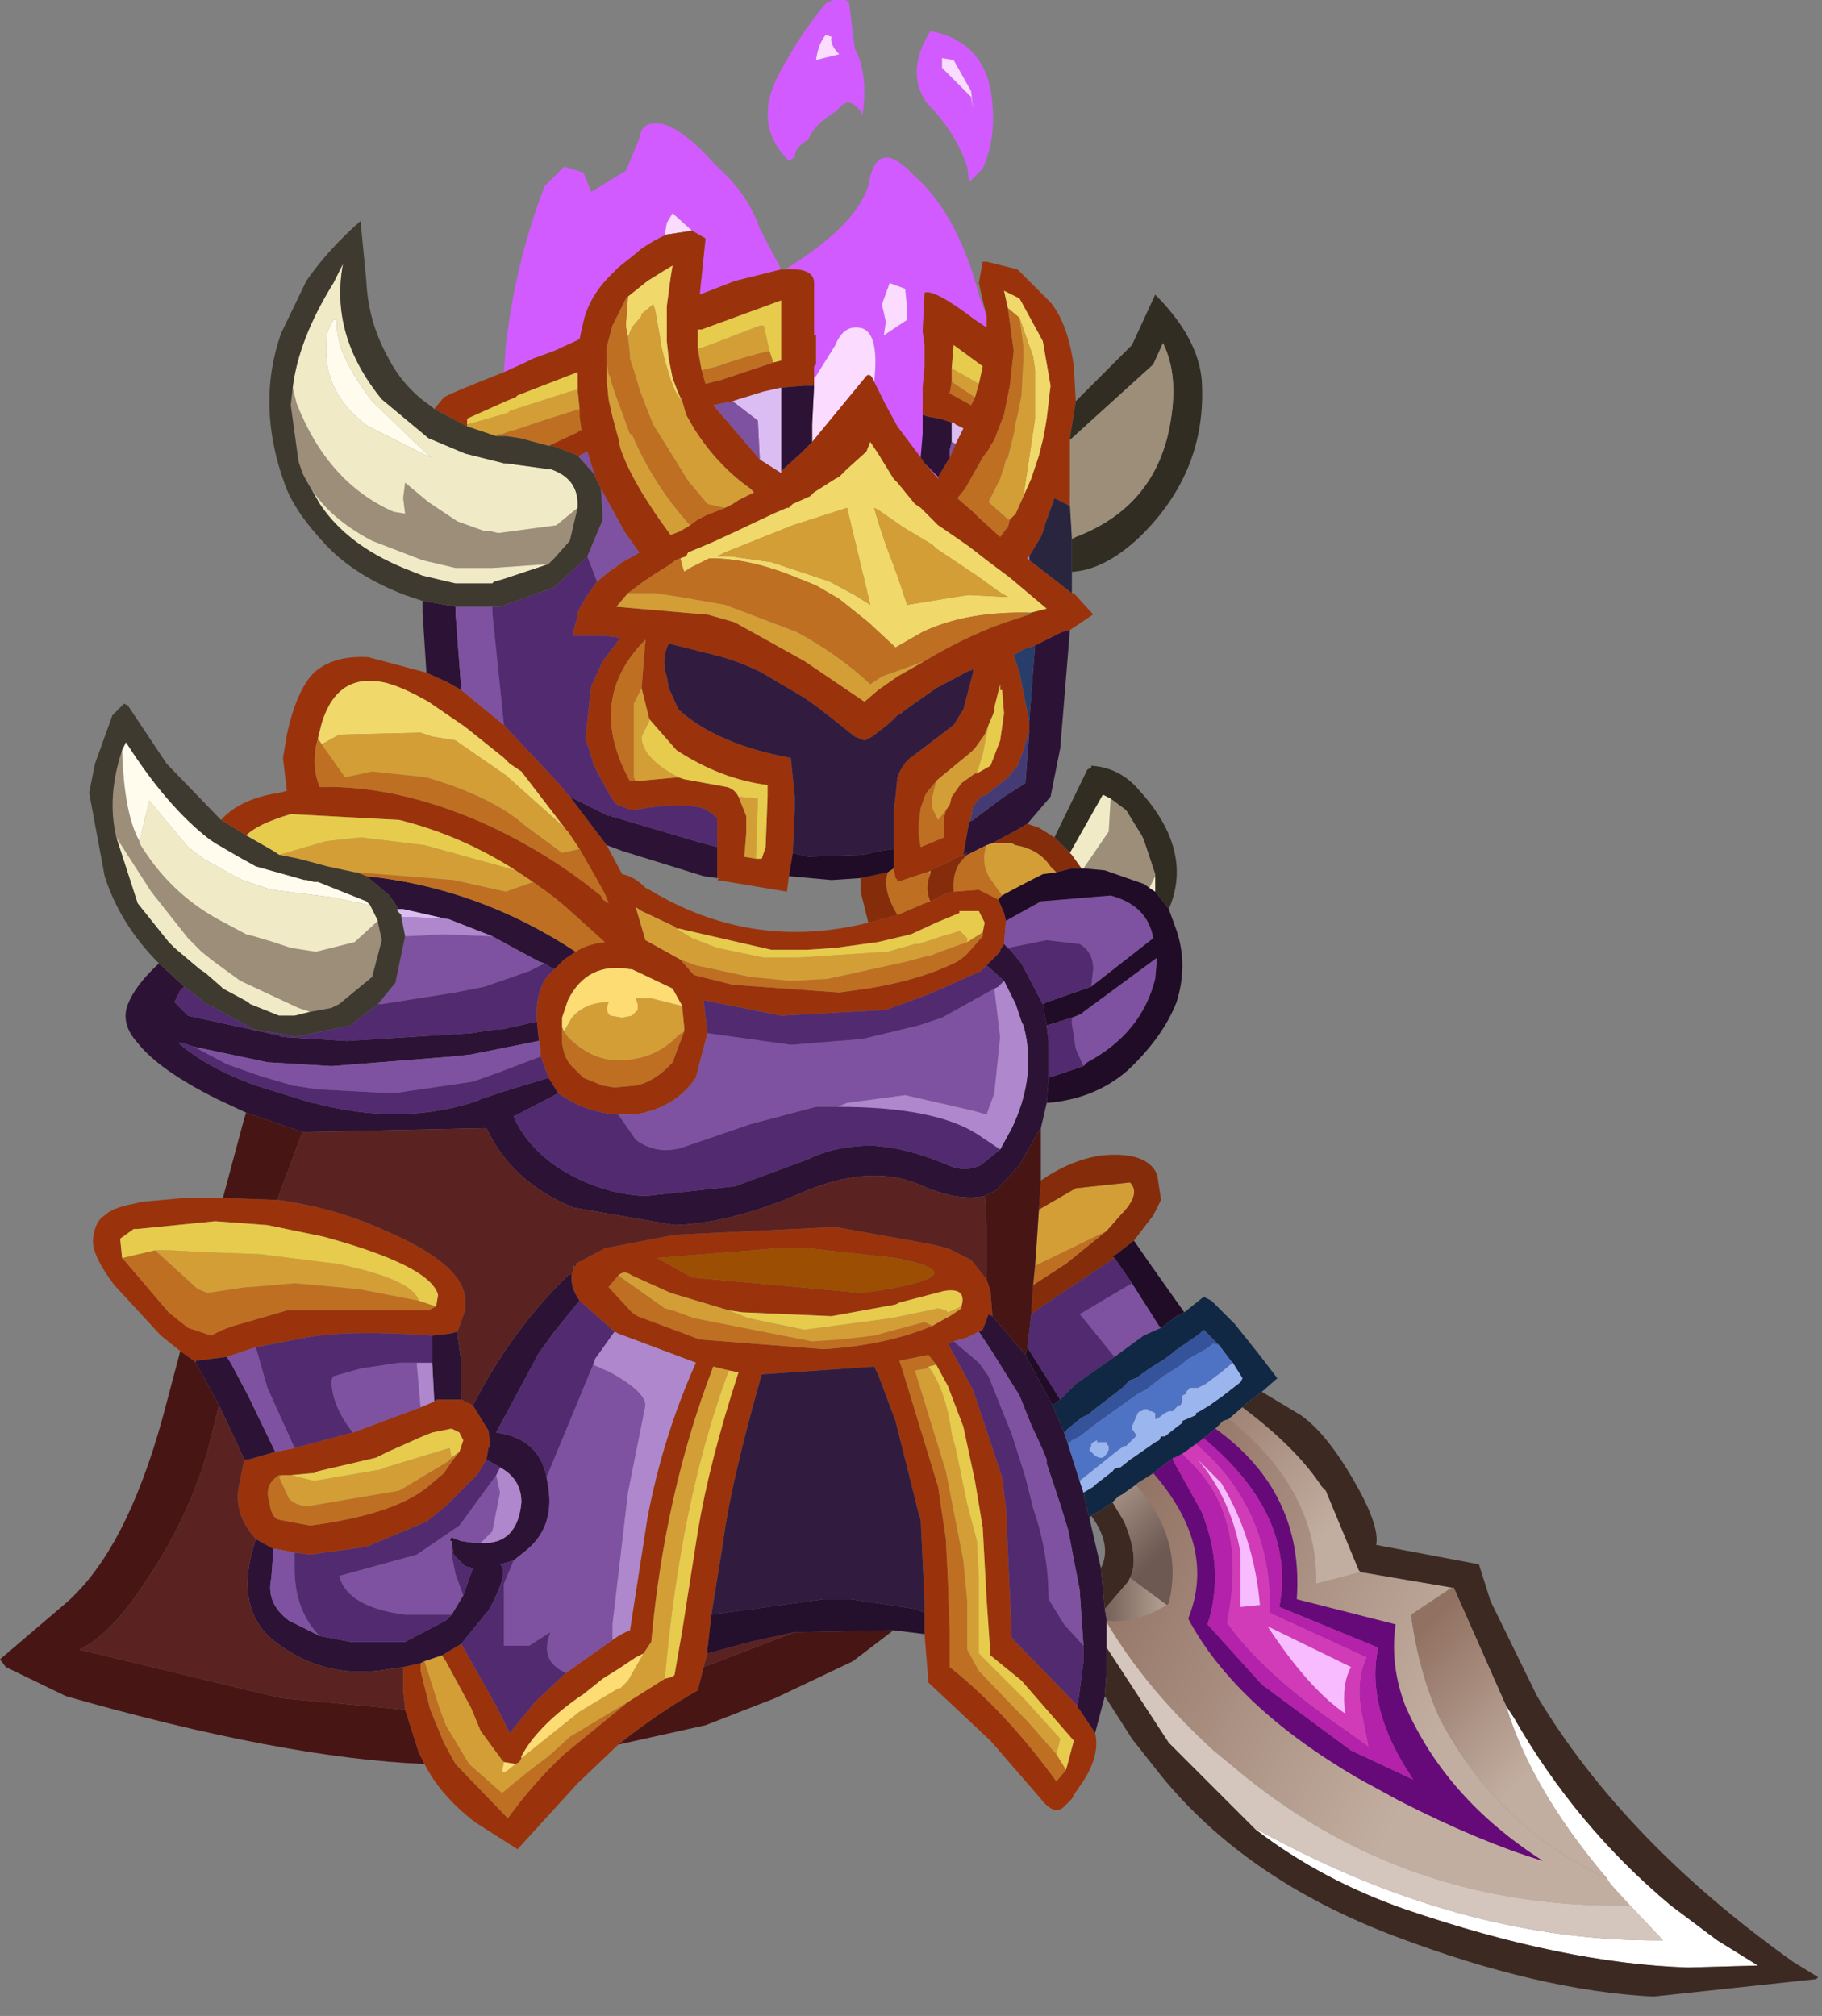 <?xml version="1.0" encoding="utf-8"?>
<svg version="1.1" id="Layer_1"
xmlns="http://www.w3.org/2000/svg"
xmlns:xlink="http://www.w3.org/1999/xlink"
xmlns:author="http://www.sothink.com"
width="47px" height="52px"
xml:space="preserve">
<rect width="100%" height="100%" fill="#808080" stroke="none"/>
<g id="561" transform="matrix(1, 0, 0, 1, 0, 0)">
<linearGradient
id="LinearGradID_728" gradientUnits="userSpaceOnUse" gradientTransform="matrix(0.005, 0.004, -0.001, 0.002, 27.2, 53.1)" spreadMethod ="pad" x1="-819.2" y1="0" x2="819.2" y2="0" >
<stop  offset="0.004" style="stop-color:#917162;stop-opacity:1" />
<stop  offset="1" style="stop-color:#C2AEA0;stop-opacity:1" />
</linearGradient>
<path style="fill:url(#LinearGradID_728) " d="M32.15,45.85L31.3 45.15Q29.55 43.55 28.55 41.85L28.55 41.8Q29.25 41.9 30.1 41.4L30.15 41.35Q30.55 39.7 29.3 38.3L29.35 38.25L29.75 38Q31.4 39.9 30.65 41.75Q31.85 44 35 45.85L36.1 46.45Q38.15 47.5 39.8 48Q37.3 46.4 36.25 44Q35.85 42.95 36 41.9L33.45 41.25Q33.65 38.5 31.35 36.85L31.55 36.65L31.7 36.6Q34 38.45 33.95 40.85L35.1 40.55L37.45 40.95L36.4 41.65Q36.6 43.15 37.15 44.35Q38.65 47.15 41.45 48.45L41.55 48.6L42.05 49.15Q36.4 49.25 32.15 45.85" />
<path style="fill:#FFFFFF;fill-opacity:1" d="M38.85,44L39.05 44.3Q40.65 47.1 43.1 49.15L44.3 50.05L45.35 50.7L43.55 50.75Q40.35 50.65 36.25 49.25Q34.1 48.5 32.4 47.2L32.45 47.2Q37.7 50.1 42.9 50.05L42.05 49.15L41.55 48.6L41.45 48.45Q39.5 46.15 38.85 44" />
<path style="fill:#D25BFF;fill-opacity:1" d="M25.35,4.35L25 4.7L24.95 4.3Q24.65 3.4 23.9 2.65Q23.35 1.85 24 0.8Q25.3 1.05 25.55 2.3Q25.75 3.45 25.35 4.35M24.3,1.75L25.05 2.5L25.1 2.8L25.05 2.35L24.6 1.55L24.3 1.5L24.3 1.75M22.05,1.25Q22.4 1.9 22.25 2.95Q21.9 2.4 21.6 2.85Q21 3.2 20.85 3.6Q20.5 3.8 20.5 4.05L20.35 4.15Q19.4 3.2 20.1 1.9Q20.6 0.95 21.25 0.15Q21.4 -0.05 21.8 0L21.9 0.05L22.05 1.25M21.05,1.55L21.65 1.4Q21.4 1.15 21.45 0.95L21.3 0.9Q21.1 1.15 21.05 1.55M25.45,8.45L25.15 8.25Q24.1 7.45 23.85 7.55L23.8 8.55L23.85 8.9L23.85 9.05L23.85 9.45L23.8 10L23.8 10.7L23.8 10.8L23.8 11.1L23.8 11.2L23.75 11.8L23.15 11L22.85 10.45L22.55 9.85Q22.7 8.5 22.15 8.45Q21.75 8.4 21.55 8.9L21.05 9.7L21 9.75L21 9.45L21.05 9.4L21.05 8.65L21 8.65L21 8.35L21 7.3Q21 6.9 20.25 6.95Q22.05 5.85 22.4 4.8Q22.6 3.5 23.55 4.5Q24.7 5.5 25.25 7.6L25.45 8.15L25.45 8.45M13,9.6L13.05 8.9Q13.3 6.75 14.05 4.8L14.55 4.3L15.05 4.45L15.25 4.95L16.15 4.4L16.5 3.55Q16.55 3.1 17.1 3.2Q17.65 3.35 18.45 4.25Q19.3 5 19.6 5.9L20.15 6.95L18.95 7.25L18.05 7.6L18.2 6.15L17.85 5.95L17.35 5.5L17.2 5.75L17.15 6.05L17.2 6.05Q16.85 6.2 16.5 6.45L16.45 6.5L15.95 6.9L15.75 7.1Q15.2 7.65 15.05 8.3L14.95 8.75L14.3 9.05L13.75 9.25L13.55 9.35L13 9.6M22.95,7.3L22.75 7.85L22.85 8.3L22.8 8.65L23.4 8.25L23.4 7.95L23.35 7.45L22.95 7.3M24.2,12.3L24.2 12.35L23.85 11.95L24.2 12.3" />
<path style="fill:#FBDBFF;fill-opacity:1" d="M24.3,1.5L24.6 1.55L25.05 2.35L25.1 2.8L25.05 2.5L24.3 1.75L24.3 1.5M21.3,0.9L21.45 0.95Q21.4 1.15 21.65 1.4L21.05 1.55Q21.1 1.15 21.3 0.9M21,9.95L21 9.75L21.05 9.7L21.55 8.9Q21.75 8.4 22.15 8.45Q22.7 8.5 22.55 9.85Q22.45 9.6 22.35 9.7L20.95 11.4L20.95 10.95L21 9.95M23.35,7.45L23.4 7.95L23.4 8.25L22.8 8.65L22.85 8.3L22.75 7.85L22.95 7.3L23.35 7.45M17.2,6.05L17.15 6.05L17.2 5.75L17.35 5.5L17.85 5.95L17.2 6.05" />
<path style="fill:#9A330C;fill-opacity:1" d="M18.5,21.85L18.5 21.1L18.25 20.9Q17.75 20.65 16.3 20.9L15.9 20.75L15.75 20.55L15.4 19.9L15.3 19.7L15.25 19.5L15.1 19.05L15.25 17.7L15.55 17.05L16 16.45L15.6 16.4L14.8 16.4L14.8 16.25L14.9 15.9L14.9 15.8L15 15.6L15.15 15.35L15.4 15L15.7 14.75L15.85 14.65L16.05 14.5L16.5 14.25L16.45 14.2L16.1 13.7L15.5 12.6L15.35 12.3L15.15 11.65L14.95 11.75L14.9 11.75L14.25 11.5L14.15 11.5L14.9 11.15L14.95 11.1L15 11.1L14.95 10.75L14.95 10.6L14.95 10.55L14.9 10.05L14.9 9.6L13.35 10.2L13.3 10.25L13.05 10.35L12.05 10.8L12.05 10.95L12.05 11L11.2 10.55L11.45 10.25Q11.6 10.15 13 9.6L13.55 9.35L13.75 9.25L14.3 9.05L14.95 8.75L15.05 8.3Q15.2 7.65 15.75 7.1L15.95 6.9L16.45 6.5L16.5 6.45Q16.85 6.2 17.2 6.05L17.85 5.95L18.2 6.15L18.05 7.6L18.95 7.25L20.15 6.95L20.25 6.95Q21 6.9 21 7.3L21 8.35L21 8.65L21.05 8.65L21.05 9.4L21 9.45L21 9.75L21 9.95L20.75 9.95L20.15 10L19.7 10.1L19.05 10.3L18.9 10.35L18.4 10.45L19.6 11.85L20.15 12.2L20.15 12.15L20.65 11.7L20.95 11.4L22.35 9.7Q22.45 9.6 22.55 9.85L22.85 10.45L23.15 11L23.75 11.8L23.85 11.95L24.2 12.35L24.2 12.3L24.5 11.8L24.65 11.45L24.85 11.05L24.65 10.95L24.6 10.9L24.55 10.9L24.25 10.8L23.95 10.75L23.8 10.7L23.8 10L23.85 9.45L23.85 9.05L23.85 8.9L23.8 8.55L23.85 7.55Q24.1 7.45 25.15 8.25L25.45 8.45L25.45 8.15L25.35 7.75L25.25 7.3L25.35 6.75L25.45 6.75L26.25 6.95L27.1 7.8Q27.55 8.35 27.7 9.45L27.75 10.35L27.6 11.3L27.6 11.35L27.6 11.4L27.6 12.3L27.6 12.35L27.6 12.75L27.6 13.05L27.2 12.85L26.95 13.55L26.95 13.6L26.85 13.85L26.55 14.35L26.5 14.4L26.55 14.45L26.75 14.6L27.65 15.3L27.7 15.3L28.2 15.85L27.6 16.25L27.4 16.3L26.7 16.65L26.4 16.75L26.15 16.9L26.3 17.35L26.55 18.6L26.55 18.9L26.5 18.95L26.5 19L26.4 19.35L26.25 19.75L26 20.05L25.45 20.5L25.3 20.55L25.1 20.8L25.05 21.1L25 21.2L24.85 22.05L24.6 22.15L24.55 22.2L24 22.45L23.95 22.5L23.9 22.5L23.15 22.75L23.15 22.7L23.1 22.65L23.05 22.4L23.05 21.95L23.05 21.9L23.05 21.15L23.05 20.95L23.1 20.55L23.15 20.05Q23.3 19.65 23.55 19.5L24.6 18.7L24.85 18.3L25.1 17.35L25.1 17.25L25.05 17.3L25 17.3L24.15 17.75L23.3 18.35L23.25 18.4L23.15 18.45L22.95 18.65L22.5 19L22.3 19.1L22.05 19L21.55 18.6L21.1 18.25L20.75 18L19.65 17.35Q19.05 17.05 18.45 16.9L17.25 16.6Q17.05 17 17.2 17.45L17.25 17.75L17.3 17.85L17.5 18.3Q18.5 19.2 20.4 19.55L20.5 20.55L20.5 20.9L20.45 22L20.35 22.6L20.3 23L18.5 22.7L18.55 22.65L18.5 22.65L18.5 21.85M28.25,44.7Q28.4 45.35 27.8 46.15L27.7 46.3L27.65 46.4L27.45 46.6Q27.2 46.85 26.85 46.4L25.55 44.9L23.95 43.4L23.85 42.15L23.85 41.6L23.85 41.3L23.75 39.2L23.7 39.05L23.1 36.65L22.65 35.45L22.55 35.25L19.65 35.45Q18.85 38.25 18.65 39.8L18.35 41.65L18.3 42.1L18.25 42.55L18.25 42.65L18.15 43L18 43.6Q16.95 44.2 15.95 45L14.9 46L13.35 47.7L12.25 47Q11.35 46.3 10.95 45.5L10.8 45.2L10.45 44.1L10.4 43.6L10.4 43.1L10.4 43L10.85 42.9L10.85 43.1L11.1 44.1L11.45 44.95L11.75 45.5L13.1 46.9Q13.75 46 14.55 45.25L16.2 43.9L17.15 43.3L17.35 43.25L17.4 43.2L17.6 42.05L18 39.5Q18.3 37.7 19.05 35.4L18.8 35.35L18.4 35.25Q17.15 38.5 16.8 42.35L16.6 42.65L16.4 42.75L15.95 43.05L15.55 43.3L15.05 43.7L14.9 43.8Q13.85 44.55 13.45 45.3L13.45 45.35L13.4 45.45L13.3 45.5L13 45.45L12.95 45.4L12.4 44.65L12.15 44.05L11.5 42.85L11.4 42.7L11.9 42.4L12.8 44L13.15 44.7L13.8 43.9L14.6 43.15L15.8 42.3Q16 42.15 16.25 42.05L16.7 39.15Q17.1 37.05 17.95 35.15L15.95 34.4L15.85 34.35L14.95 33.55Q14.7 33.2 14.75 32.85L14.8 32.75L14.8 32.65L14.85 32.65L14.85 32.6L15.6 32.2L17.4 31.85L21.55 31.65L24.05 32.1L24.45 32.2L25.05 32.5L25.45 33L25.55 33.3L25.6 33.95L25.5 33.9L25.35 34.3L25.25 34.35L24.95 34.5L24.6 34.6L24.45 34.65L25.1 35.85L25.85 38.1L25.95 38.9L26.1 42.25L27.8 44L27.8 44.05L27.85 44.1L28.25 44.7M7.9,34.5L6.6 34.75L6 34.95L5.85 35L5.05 35.1L5.05 35.15L5 35.1L4.65 34.85L4.15 34.45L2.95 33.15Q2.35 32.35 2.4 31.95Q2.45 31.5 2.7 31.35Q2.9 31.15 3.45 31.05L3.65 31L4.75 30.9L5.75 30.9L7.15 30.95Q8.65 31.15 9.95 31.75Q12.05 32.65 12 33.6L12 33.8L11.8 34.35L11.6 34.4L11.15 34.45Q9 34.3 7.9 34.5M13.9,26.85L13.85 26.35Q13.8 25.65 14.1 25.2L14.3 25L14.55 24.75L14.85 24.55Q15.15 24.35 15.6 24.3L14.6 23.4L14.3 23.15L14.1 23L13.75 22.75L13.3 22.45Q11.9 21.55 10.3 21.15L7.5 21Q6.65 21.25 6.35 21.55L5.7 21.15Q6.2 20.6 7.2 20.45L7.4 20.4L7.3 19.55L7.4 18.95Q7.65 17.8 8.1 17.35Q8.6 16.9 9.5 16.95L11 17.35L11.55 17.6L11.9 17.8L13 18.7L14.45 20.25L14.7 20.55L15.65 21.8L16.05 22.55Q16.35 22.6 16.65 22.9L16.75 22.95Q19.4 24.55 22.4 23.8L23.15 23.6L23.85 23.3L24 23.25L24.4 23.05L24.6 23L25.25 22.95L25.75 23.2L25.9 23.55L25.95 23.75L25.9 24.35L25.8 24.5L25.8 24.55L25.45 24.9L25.3 25.05L23.95 25.65L22.85 26.05L20.15 26.2L18.15 25.8L18.25 26.65L17.95 27.8Q17.4 28.6 16.35 28.75L15.95 28.75Q15.1 28.7 14.4 28.2L14.15 27.8L13.95 27.25L13.95 27.15L13.9 26.85M17.3,14.55L16.9 14.8L16.6 15L16.2 15.3L15.9 15.65L18.2 15.85L18.25 15.85L18.95 16.05L20.75 17.05L22.3 18.1L22.65 17.8L23.15 17.45L23.5 17.25L23.85 17.05Q25.1 16.3 26.25 15.95L26.55 15.85L26.6 15.8L27 15.7L26.05 14.9L25.45 14.45L25 14.1L24.35 13.65L24.2 13.55L24.1 13.45L23.75 13.1L23.6 13L23.15 12.45L23.05 12.35L22.65 11.7L22.45 11.4L22.35 11.65L21.85 12.1L21.65 12.3L21.55 12.35L21 12.7L20.9 12.8L20.45 13L20.35 13.1L20.3 13.1L19.95 13.25L19 13.7L18.35 14L17.75 14.25L17.7 14.35L17.55 14.4Q17.4 14.45 17.3 14.55M25.35,9.45L24.6 8.9L24.55 9.5L24.55 9.85L24.5 10.15L25.05 10.45L25.15 10.25L25.25 9.9L25.35 9.45M26.15,9.05L26.05 9.95L25.95 10.45L25.9 10.7L25.8 10.95L25.65 11.35L25.55 11.5L25.5 11.6L25.35 11.8L24.9 12.6L24.7 12.85L24.75 12.9L25.1 13.2L25.25 13.35L25.8 13.85L25.95 13.65L26 13.6L26.05 13.4L26.2 13.25L26.4 12.8L26.6 12.35L26.8 11.75L26.9 11.35L26.95 11.1L27 10.8L27.1 9.95L26.9 8.8L26.3 7.7L26 7.55L25.9 7.5L26 7.95L26.15 9.05M25.4,18.95L25.15 19.3L25.05 19.4L24.2 20.1L24.15 20.15L23.9 20.45L23.85 20.55L23.75 20.85L23.7 21.25L23.7 21.55L23.75 21.85L24.35 21.6L24.35 21.4L24.35 21.25L24.35 21.1L24.4 20.9L24.5 20.75L24.55 20.55L24.8 20.2L25.15 19.95L25.2 19.95L25.55 19.75L25.8 19.1L25.9 18.4L25.85 17.8L25.8 17.8L25.8 17.65L25.65 18.25L25.65 18.35L25.5 18.7L25.4 18.95M17.4,23.9L16.55 23.5L16.4 23.4L16.65 24.25L17.55 24.75L17.9 25.15L18.9 25.4L21.65 25.6L22 25.55Q23.6 25.35 24.7 24.8L24.9 24.65L24.95 24.6L25.35 24.15L25.35 24.05L25.4 23.8L25.25 23.5L24.75 23.5L24.75 23.55L24.15 23.8L23.5 24.1L22.65 24.3L21.55 24.45L20.8 24.5L20.7 24.5L19.9 24.5L17.5 23.95L17.45 23.95L17.4 23.9M18.1,9.55L18.2 9.9L18.6 9.8L19.95 9.35L20.15 9.3L20.15 7.75L18.1 8.5L18 8.5L18 8.6L18 9L18.1 9.55M16.15,7.7L15.8 8.4L15.65 8.95L15.65 9.35L15.65 9.75L15.65 9.8L15.7 10.3L15.8 10.75L15.95 11.3L16 11.55Q16.3 12.45 17.3 13.8L17.55 13.7L17.8 13.55L18 13.4L18.2 13.3L18.7 13.1L18.8 13.05L18.9 13L19.05 12.9L19.45 12.7L19.35 12.6Q18.5 12 17.9 11.05L17.7 10.7L17.6 10.35L17.5 10.15L17.35 9.75L17.25 9.25L17.2 8.8L17.2 7.9L17.3 7.15L17.35 6.85L17.1 7L16.7 7.25L16.2 7.65L16.15 7.7M14.65,21.45L14.6 21.4L13.45 19.9L13.15 19.7L13 19.55L12 18.75L11.05 18.1Q10.35 17.7 9.9 17.6Q8.7 17.35 8.3 18.65L8.2 19.05L8.15 19.25Q8.05 19.85 8.25 20.3Q10.2 20.25 12.4 21.2Q13.85 21.85 15.05 22.75L15.5 23.1L15.55 23.2L15.7 23.3L15.6 23.05L15.35 22.6L14.95 21.9L14.65 21.45M16.4,20.15L17.5 20.05L17.65 20.1L18.75 20.3Q18.95 20.35 19.05 20.55L19.25 21.05L19.25 21.5L19.2 22.1L19.5 22.15L19.65 22.15L19.75 21.85L19.8 20.55L19.8 20.25Q18.6 20.1 17.45 19.35L16.75 18.55L16.55 17.75L16.65 16.5Q15.1 18.05 16.25 20.15L16.4 20.15M17.35,25.5L16.3 25L16.25 25Q15.15 24.8 14.65 25.8L14.5 26.25L14.5 26.5L14.5 26.75L14.5 26.9Q14.55 27.3 14.75 27.5L15.05 27.8L15.55 28L15.85 28.05L16.4 28Q16.9 27.9 17.35 27.4L17.65 26.6L17.65 26.5L17.6 26L17.6 25.95L17.35 25.5M7.05,39.95L6.6 39.7Q6.05 39.1 6.15 38.4L6.3 37.65L6.4 37.65L7.1 37.45L7.6 37.35L9.1 36.95L10.85 36.3L11.2 36.15L11.25 36.1L11.45 36.1L11.65 36.1L11.9 36.1L12.2 36.25L12.6 36.9L12.65 37.3L12.6 37.35L12.55 37.65L12.3 38.05L11.5 38.85L11 39.25L9.45 39.9L8 40.1L7.6 40.05L7.1 39.95L7.05 39.95M11.3,33.4Q11.1 32.65 8.35 31.9L6.9 31.6L5.55 31.5L3.55 31.7L3.45 31.7L3.1 31.95L3.15 32.45L3.2 32.5L4.35 33.85L4.85 34.25L5.45 34.45Q5.8 34.25 6.2 34.15L7.4 33.8L9.65 33.8L10.8 33.8L11.05 33.8L11.25 33.7L11.3 33.4M7.25,38.05L7.2 38.05Q6.8 38.3 6.95 38.75Q7 39.15 7.2 39.2L8 39.35Q10.3 39.05 11.15 38.25L11.45 38L11.65 37.7L11.85 37.45L11.95 37.15L11.85 36.95L11.65 36.85L11.15 36.95L10.9 37.05L10 37.45L9.7 37.6L8.2 37.95L8.1 38L8.05 38L7.5 38.05L7.25 38.05M24.05,34.2L24.4 34L24.5 33.95L24.8 33.75L24.8 33.7Q24.95 33.2 24.35 33.3L23.2 33.6L23.1 33.65L21.45 33.95L19.15 33.85L18.8 33.8L17.3 33.35L16.3 32.9Q16.1 32.75 15.95 32.9L15.7 33.2L16.3 33.85L16.45 33.95L18.05 34.55L21.25 34.8Q22.85 34.7 24.05 34.2M16.95,32.45L17.85 32.95L22.25 33.35Q25.45 32.9 23.1 32.45L20.85 32.2L20.05 32.2L16.95 32.45M27.7,44.9L26.35 43.35L25.55 42.7L25.45 41.25L25.35 39.4L25.15 38.2L24.85 36.8L24.45 35.75L24.15 35.2L23.95 34.95L23.45 35.05L23.2 35.1L23.3 35.4L24.2 38.35L24.4 39.7L24.45 40.7L24.5 42.1L24.5 43Q25.95 44.15 27.25 45.95L27.5 45.65L27.7 44.9" />
<path style="fill:#2C1335;fill-opacity:1" d="M27.85,44.1L27.8 44.05L27.8 44L27.95 42.85L27.95 42.45L27.85 41L27.55 39.45L27.35 38.8L27 37.75L27 37.65L26.9 37.4L26.6 36.75L26.3 36L25.55 34.8L25.35 34.5L25.25 34.35L25.35 34.3L25.5 33.9L25.6 33.95L26.45 34.95L27.15 36.25L27.45 36.95L27.55 37.25L27.85 38.2L27.95 38.5L28 38.75L28.1 39.15L28.4 40.45L28.5 41.5L28.55 41.8L28.55 41.85L28.55 42.5L28.55 43.05L28.5 43.75L28.25 44.7L27.85 44.1M26.25,21.4L25.6 21.75L25.45 21.8L24.95 22.05L24.85 22.1L24.95 22L24.85 22.05L25 21.2L25.1 21.15L25.9 20.55L26.45 20.2L26.55 18.9L26.55 18.6L26.7 16.65L27.4 16.3L27.6 16.25L27.35 19.3L27.1 20.55L26.5 21.25L26.25 21.4M26.75,29.25L26.3 30.05L25.7 30.7L25.4 30.85Q24.7 31 23.7 30.55Q22.4 30 20.6 30.8Q18.85 31.55 17.4 31.6L14.8 31.15Q13.2 30.5 12.55 29.1L7.8 29.2L6.35 28.7L5.6 28.35Q4.1 27.6 3.55 26.9Q3.1 26.4 3.3 25.9Q3.5 25.4 4.1 24.85L4.75 25.45L4.65 25.55L4.5 25.85L4.85 26.2L7.15 26.7L7.3 26.75L8.95 26.85L12.15 26.65L12.8 26.55L12.95 26.55L13.85 26.35L13.9 26.85L12.9 27.05L12.15 27.2L11.7 27.25L8.55 27.5L6.9 27.4L5 27L4.7 26.9L4.6 26.9Q5.35 27.55 6.6 28L8.05 28.45L8.1 28.45Q10.35 29.05 12.3 28.4L12.4 28.35L13 28.15L14.15 27.8L14.4 28.2L13.25 28.8Q13.6 29.6 14.45 30.15Q15.5 30.8 16.65 30.85L18.95 30.6L20.85 29.9Q21.55 29.55 22.5 29.55Q23.4 29.6 24.45 30.05Q24.9 30.25 25.3 30.05L25.8 29.65L26.1 29.1Q26.7 27.85 26.45 26.65L26.4 26.45L26.35 26.35L26.2 25.9L25.9 25.3L25.45 24.9L25.8 24.55L25.8 24.5L25.9 24.35L26 24.45L26.1 24.55L26.35 24.85L26.9 25.9L27 26.45L27.05 26.85L27.05 27.8L27 28.45L26.85 29.1L26.75 29.25M11.9,17.8L11.55 17.6L11 17.35L10.9 15.8L10.9 15.5L11.75 15.65L11.75 15.8L11.9 17.8M23.85,11.95L23.75 11.8L23.8 11.2L23.8 11.1L23.8 10.8L23.8 10.7L23.95 10.75L24.25 10.8L24.55 10.9L24.55 11.4L24.5 11.6L24.5 11.8L24.2 12.3L23.85 11.95M20.15,10L20.75 9.95L21 9.95L20.95 10.95L20.95 11.4L20.65 11.7L20.15 12.15L20.15 11.15L20.15 10.3L20.15 10.05L20.15 10M14.7,20.55L15.7 21.05L15.75 21L15.75 21.05L17.95 21.7L18.5 21.85L18.5 22.65L18.15 22.6L16.05 21.95L15.65 21.8L14.7 20.55M14.85,24.55L14.55 24.75L14.3 25L14.2 24.95L14.05 24.85L13.9 24.8L13.25 24.45L12.7 24.15L11.55 23.7L11.5 23.7L10.4 23.45L10.25 23.45L10.25 23.4L10.05 23.1L9.45 22.6Q12.35 22.9 14.85 24.55M10.95,42.85L10.85 42.9L10.4 43L10.05 43.05Q8.4 43.35 7.1 42.35Q6 41.5 6.6 39.7L7.05 39.95L7.05 40L7 40.7Q6.85 41.35 7.45 41.8L8.25 42.2L9.05 42.35L10.4 42.35L10.45 42.35L11.5 41.8L11.65 41.65L11.95 41.15L12.2 40.45L12 40.4L11.7 40.1L11.65 39.75L11.6 39.75L11.65 39.65L11.75 39.7L11.9 39.75L12.25 39.8L12.4 39.8Q13.35 39.85 13.45 38.75Q13.45 38.15 12.9 37.85L12.55 37.65L12.6 37.35L12.65 37.3L12.6 36.9L12.2 36.25Q13.2 34.3 14.65 32.9L14.75 32.85Q14.7 33.2 14.95 33.55L14.3 34.35L13.9 34.9L12.8 36.95Q13.9 37.1 14.1 38.1L14.15 38.4Q14.3 39.45 13.5 40.05L13.25 40.25L12.9 40.35Q13.15 40.55 12.6 41.55L12.55 41.6L11.9 42.4L11.4 42.7L10.95 42.85M11.65,36.1L11.45 36.1L11.25 36.1L11.2 36.15L11.2 36.1L11.15 35.15L11.15 34.45L11.6 34.4L11.8 34.35L11.8 34.4L11.9 35.15L11.9 36.1L11.65 36.1M5.65,36.25L5.05 35.15L5.05 35.1L5.85 35L5.95 35.15L6.4 36L7.1 37.45L6.4 37.65L6.3 37.65L6.1 37.2L5.65 36.25" />
<path style="fill:#F0D86A;fill-opacity:1" d="M26.5,15.8L26.35 15.8Q24.85 15.8 23.8 16.3L23.1 16.7L22.4 16.05L21.65 15.45L21.05 15.1L20.55 14.9Q19.35 14.4 18.3 14.4L17.9 14.6L17.8 14.65L17.65 14.75L17.6 14.6L17.55 14.4L17.7 14.35L17.75 14.25L18.35 14L19 13.7L19.95 13.25L20.3 13.1L20.35 13.1L20.45 13L20.9 12.8L21 12.7L21.55 12.35L21.65 12.3L21.85 12.1L22.35 11.65L22.45 11.4L22.65 11.7L23.05 12.35L23.15 12.45L23.6 13L23.75 13.1L24.1 13.45L24.2 13.55L24.35 13.65L25 14.1L25.45 14.45L26.05 14.9L27 15.7L26.6 15.8L26.5 15.8M26.7,10.8L26.7 10.55L26.7 9.55L26.65 9.2L26.3 8.2L26 7.95L25.9 7.5L26 7.55L26.3 7.7L26.9 8.8L27.1 9.95L27 10.8L26.95 11.1L26.9 11.35L26.8 11.75L26.6 12.35L26.4 12.8L26.7 10.8M25.75,15.25L25.2 14.85L24.15 14.15L24.05 14.05L23.3 13.6L22.65 13.15L22.55 13.1L22.65 13.45L22.85 14.05L23.15 14.85L23.4 15.6L24.95 15.35L25.05 15.35L26 15.4L25.75 15.25M22.05,15.35L22.45 15.6L21.85 13.1L20.45 13.55L18.7 14.25L18.5 14.35L18.85 14.35L19.2 14.4L19.9 14.5L21.4 15L22.05 15.35M17.45,10.15L17.4 10.05L17.3 9.8L17.15 9.3L17.05 8.9L17.05 8.85L16.9 8L16.85 7.85L16.55 8.1L16.55 8.15L16.3 8.45L16.2 8.7L16.15 8.45L16.15 8.3L16.2 7.65L16.7 7.25L17.1 7L17.35 6.85L17.3 7.15L17.2 7.9L17.2 8.8L17.25 9.25L17.35 9.75L17.5 10.15L17.6 10.35L17.45 10.15M14.55,21.35L14.45 21.25L13.05 20L11.75 19.1L11.15 19L10.85 18.9L8.75 18.95L8.3 19.2L8.2 19.05L8.3 18.65Q8.7 17.35 9.9 17.6Q10.35 17.7 11.05 18.1L12 18.75L13 19.55L13.15 19.7L13.45 19.9L14.6 21.4L14.65 21.45L14.55 21.35" />
<path style="fill:#BF6F21;fill-opacity:1" d="M16.2,15.3L16.6 15L16.9 14.8L17.3 14.55Q17.4 14.45 17.55 14.4L17.6 14.6L17.65 14.75L17.8 14.65L17.9 14.6L18.3 14.4Q19.35 14.4 20.55 14.9L21.05 15.1L21.65 15.45L22.4 16.05L23.1 16.7L23.8 16.3Q24.85 15.8 26.35 15.8L26.5 15.8L26.55 15.85L26.25 15.95Q25.1 16.3 23.85 17.05L23.45 17.2L22.75 17.45L22.45 17.65Q21.65 16.9 20.55 16.3L18.7 15.6L17.55 15.4L16.9 15.3L16.2 15.3M24.55,9.85L25.15 10.25L25.05 10.45L24.5 10.15L24.55 9.85M26.4,8.95L26.4 9.25L26.35 10.2L26.25 10.7L26.2 10.9L26.15 11.2L26 11.8L25.95 11.85L25.9 12.05L25.8 12.35L25.7 12.55L25.5 12.95L25.95 13.35L26 13.4L26.05 13.4L26 13.6L25.95 13.65L25.8 13.85L25.25 13.35L25.1 13.2L24.75 12.9L24.7 12.85L24.9 12.6L25.35 11.8L25.5 11.6L25.55 11.5L25.65 11.35L25.8 10.95L25.9 10.7L25.95 10.45L26.05 9.95L26.15 9.05L26 7.95L26.3 8.2L26.4 8.95M25.5,22.6L25.85 23.1L25.75 23.2L25.25 22.95L24.6 23Q24.55 22.4 24.9 22.1L24.95 22.05L25.45 21.8Q25.3 22.2 25.5 22.6M24.05,20.55L24.05 20.7L24.05 20.85L24.2 21.15L24.4 20.9L24.35 21.1L24.35 21.25L24.35 21.4L24.35 21.6L23.75 21.85L23.7 21.55L23.7 21.25L23.75 20.85L23.85 20.55L23.9 20.45L24.15 20.15L24.05 20.55M24,23.25L23.85 23.3L23.15 23.6Q22.75 22.95 22.9 22.5L23.05 22.4L23.1 22.65L23.15 22.7L23.15 22.75L23.9 22.5L23.95 22.5L24 22.55Q23.85 22.9 24 23.25M17.95,24.9L19.35 25.2L20.4 25.3L21.35 25.25L23.4 24.8L23.95 24.65L24 24.65L24.25 24.55L24.95 24.3L25.35 24.05L25.35 24.15L24.95 24.6L24.9 24.65L24.7 24.8Q23.6 25.35 22 25.55L21.65 25.6L18.9 25.4L17.9 25.15L17.55 24.75L17.95 24.9M13.4,11.3L13.05 11.25L12.8 11.25L12.85 11.2L12.95 11.2L13.2 11.1L13.25 11.1L14.15 10.8L14.95 10.55L14.95 10.6L14.95 10.75L15 11.1L14.95 11.1L14.9 11.15L14.15 11.5L13.4 11.3M19.85,9.05L19.95 9.35L18.6 9.8L18.2 9.9L18.1 9.55L18.5 9.45Q19.2 9.2 19.85 9.05M15.65,9.35L15.65 8.95L15.8 8.4L16.15 7.7L16.2 7.65L16.15 8.3L16.15 8.45L16.2 8.7L16.25 9.15L16.25 9.25L16.35 9.55L16.5 10.05L16.65 10.45L16.85 10.95L17.75 12.4L18.25 13L18.7 13.1L18.2 13.3L18 13.4L17.8 13.55Q16.85 12.5 16.3 11.2L16.25 11.2L16.05 10.65L15.9 10.25L15.75 9.8L15.75 9.75L15.7 9.65L15.65 9.35M8.3,19.2L8.9 20.05L9.6 19.9L11 20.05Q12.7 20.55 13.55 21.3L14.5 22L14.95 21.9L15.35 22.6L15.6 23.05L15.7 23.3L15.55 23.2L15.5 23.1L15.05 22.75Q13.85 21.85 12.4 21.2Q10.2 20.25 8.25 20.3Q8.05 19.85 8.15 19.25L8.2 19.05L8.3 19.2M9.45,22.6L9.2 22.5L11.7 22.7L13.05 23L13.75 22.75L14.1 23L14.3 23.15L14.6 23.4L15.6 24.3Q15.15 24.35 14.85 24.55Q12.35 22.9 9.45 22.6M16.25,20.15Q15.1 18.05 16.65 16.5L16.55 17.75L16.35 18.15L16.35 19.2L16.35 20.05L16.4 20.15L16.25 20.15M14.55,26.6L14.65 26.75Q15.2 27.3 15.85 27.35L15.95 27.35Q16.9 27.35 17.5 26.7L17.65 26.6L17.35 27.4Q16.9 27.9 16.4 28L15.85 28.05L15.55 28L15.05 27.8L14.75 27.5Q14.55 27.3 14.5 26.9L14.5 26.75L14.55 26.6M16.2,43.9L14.55 45.25Q13.75 46 13.1 46.9L11.75 45.5L11.45 44.95L11.1 44.1L10.85 43.1L10.85 42.9L10.95 42.85L11.35 44.1L11.5 44.5L12.1 45.5L12.95 46.25Q13.6 45.7 14.15 45.3L14.7 44.8L16.2 43.9M4,32.25L5.1 33.25L5.35 33.35L6.35 33.2L6.45 33.2L7.6 33.1L9.25 33.25L10.8 33.55L11.25 33.7L11.05 33.8L10.8 33.8L9.65 33.8L7.4 33.8L6.2 34.15Q5.8 34.25 5.45 34.45L4.85 34.25L4.35 33.85L3.2 32.5L3.15 32.45L4 32.25M11.65,37.7L11.45 38L11.15 38.25Q10.3 39.05 8 39.35L7.2 39.2Q7 39.15 6.95 38.75Q6.8 38.3 7.2 38.05L7.25 38.05L7.2 38.1L7.45 38.65Q7.65 38.85 7.95 38.85L10.3 38.45L11.55 37.7L11.65 37.6L11.65 37.7M21.25,34.8L18.05 34.55L16.45 33.95L16.3 33.85L15.7 33.2L15.95 32.9L17.15 33.75L17.35 33.8L17.9 34L20.95 34.6L21.7 34.55L22.55 34.45L23.85 34.1L24.05 34.2Q22.85 34.7 21.25 34.8M26.7,32.65L28.55 31.75L27.5 32.6L26.65 33.15L26.7 32.65M23.95,35.25L23.9 35.3L23.6 35.35L24.4 37.95L24.85 40.25L24.95 41.3L24.95 42.55L25.25 43.1L26.55 44.45L27.25 45.25L27.5 45.65L27.25 45.95Q25.95 44.15 24.5 43L24.5 42.1L24.45 40.7L24.4 39.7L24.2 38.35L23.3 35.4L23.2 35.1L23.45 35.05L23.95 34.95L24.15 35.2L23.95 35.25" />
<path style="fill:#D49E36;fill-opacity:1" d="M16.9,15.3L17.55 15.4L18.7 15.6L20.55 16.3Q21.65 16.9 22.45 17.65L22.75 17.45L23.45 17.2L23.85 17.05L23.5 17.25L23.15 17.45L22.65 17.8L22.3 18.1L20.75 17.05L18.95 16.05L18.25 15.85L18.2 15.85L15.9 15.65L16.2 15.3L16.9 15.3M24.55,9.85L24.55 9.5L25.25 9.9L25.15 10.25L24.55 9.85M26.3,8.2L26.65 9.2L26.7 9.55L26.7 10.55L26.7 10.8L26.4 12.8L26.2 13.25L26.05 13.4L26 13.4L25.95 13.35L25.5 12.95L25.7 12.55L25.8 12.35L25.9 12.05L25.95 11.85L26 11.8L26.15 11.2L26.2 10.9L26.25 10.7L26.35 10.2L26.4 9.25L26.4 8.95L26.3 8.2M26,15.4L25.05 15.35L24.95 15.35L23.4 15.6L23.15 14.85L22.85 14.05L22.65 13.45L22.55 13.1L22.65 13.15L23.3 13.6L24.05 14.05L24.15 14.15L25.2 14.85L25.75 15.25L26 15.4M25.85,23.1L25.5 22.6Q25.3 22.2 25.45 21.8L25.6 21.75L26.1 21.75L26.2 21.8Q26.8 21.9 27.1 22.35L27.25 22.5L26.9 22.55Q26.3 22.85 25.85 23.1M24.15,20.15L24.2 20.1L25.05 19.4L25.15 19.3L25.4 18.95L25.5 18.7L25.35 19.45L25.2 19.95L25.15 19.95L24.8 20.2L24.55 20.55L24.5 20.75L24.4 20.9L24.2 21.15L24.05 20.85L24.05 20.7L24.05 20.55L24.15 20.15M21.4,15L19.9 14.5L19.2 14.4L18.85 14.35L18.5 14.35L18.7 14.25L20.45 13.55L21.85 13.1L22.45 15.6L22.05 15.35L21.4 15M24,22.55L23.95 22.5L24 22.45L24 22.55M17.55,24.75L16.65 24.25L16.4 23.4L16.55 23.5L17.4 23.9L17.45 23.95L17.85 24.2L18.5 24.45L19.7 24.7L20.6 24.7L22.85 24.55L22.9 24.55L23.6 24.35L23.7 24.35L24.3 24.15L24.65 24.05L24.75 24L24.95 24.2L24.95 24.3L24.25 24.55L24 24.65L23.95 24.65L23.4 24.8L21.35 25.25L20.4 25.3L19.35 25.2L17.95 24.9L17.55 24.75M12.05,10.95L13.1 10.65L13.15 10.6L13.3 10.55L14.7 10.1L14.9 10.05L14.95 10.55L14.15 10.8L13.25 11.1L13.2 11.1L12.95 11.2L12.85 11.2L12.8 11.25L12.5 11.15L12.05 11L12.05 10.95M18.5,9.45L18.1 9.55L18 9L18.3 8.9L19.6 8.4L19.7 8.4L19.85 9.05Q19.2 9.2 18.5 9.45M18.25,13L17.75 12.4L16.85 10.95L16.65 10.45L16.5 10.05L16.35 9.55L16.25 9.25L16.25 9.15L16.2 8.7L16.3 8.45L16.55 8.15L16.55 8.1L16.85 7.85L16.9 8L17.05 8.85L17.05 8.9L17.15 9.3L17.3 9.8L17.4 10.05L17.45 10.15L17.6 10.35L17.7 10.7L17.9 11.05Q18.5 12 19.35 12.6L19.45 12.7L19.05 12.9L18.9 13L18.8 13.05L18.7 13.1L18.25 13M15.7,9.65L15.75 9.75L15.75 9.8L15.9 10.25L16.05 10.65L16.25 11.2L16.3 11.2Q16.85 12.5 17.8 13.55L17.55 13.7L17.3 13.8Q16.3 12.45 16 11.55L15.95 11.3L15.8 10.75L15.7 10.3L15.65 9.8L15.65 9.75L15.65 9.35L15.7 9.65M14.65,21.45L14.95 21.9L14.5 22L13.55 21.3Q12.7 20.55 11 20.05L9.6 19.9L8.9 20.05L8.3 19.2L8.75 18.95L10.85 18.9L11.15 19L11.75 19.1L13.05 20L14.45 21.25L14.55 21.35L14.65 21.45M9.2,22.5L9.15 22.5L8.45 22.35L7.7 22.15L7.2 22.05L8.4 21.7L9.3 21.6L10.95 21.8L12.95 22.35L13.3 22.45L13.75 22.75L13.05 23L11.7 22.7L9.2 22.5M16.75,18.6L16.55 19Q16.55 19.55 17.5 20.05L16.4 20.15L16.35 20.05L16.35 19.2L16.35 18.15L16.55 17.75L16.75 18.55L16.75 18.6M19.55,20.6L19.5 22.15L19.2 22.1L19.25 21.5L19.25 21.05L19.05 20.55L19.55 20.6M17.5,26.7Q16.9 27.35 15.95 27.35L15.85 27.35Q15.2 27.3 14.65 26.75L14.55 26.6L14.75 26.25Q15.1 25.85 15.7 25.85Q15.6 26.1 15.75 26.2L16.05 26.25L16.3 26.2L16.45 26.05L16.45 25.9L16.4 25.75L16.8 25.75L17.6 25.95L17.6 26L17.65 26.5L17.65 26.6L17.5 26.7M13.3,45.5L13.4 45.45L13.45 45.35L14.95 44.15L15.95 43.55L16 43.55L16.2 43.35L16.6 42.65L16.8 42.35Q17.15 38.5 18.4 35.25L18.8 35.35Q17.55 38.7 17.15 43.3L16.2 43.9L14.7 44.8L14.15 45.3Q13.6 45.7 12.95 46.25L12.1 45.5L11.5 44.5L11.35 44.1L10.95 42.85L11.4 42.7L11.5 42.85L12.15 44.05L12.4 44.65L12.95 45.4L13 45.45L12.95 45.7L13.05 45.7L13.3 45.5M10.8,33.55L9.25 33.25L7.6 33.1L6.45 33.2L6.35 33.2L5.35 33.35L5.1 33.25L4 32.25L4.4 32.25L5.35 32.3L6.7 32.35L8.7 32.6Q10.65 33 10.8 33.55M11.55,37.7L10.3 38.45L7.95 38.85Q7.65 38.85 7.45 38.65L7.2 38.1L7.25 38.05L7.5 38.05L8.1 38.2L9.85 37.9L9.95 37.85L11.6 37.35L11.65 37.6L11.55 37.7M24.8,33.75L24.5 33.95L24.4 34L24.05 34.2L23.85 34.1L22.55 34.45L21.7 34.55L20.95 34.6L17.9 34L17.35 33.8L17.15 33.75L15.95 32.9Q16.1 32.75 16.3 32.9L17.3 33.35L18.8 33.8L19.3 34L20.75 34.3L23 34L24.2 33.75L24.4 33.8L24.45 33.85L24.8 33.7L24.8 33.75M26.7,32.65L26.75 31.95L26.8 31.2L27.75 30.65L29.15 30.5Q29.45 30.8 28.9 31.35L28.55 31.75L26.7 32.65M24.55,37L24.65 37.35L24.95 38.8L25.2 39.75L25.25 40.7L25.25 42.65L26.4 43.8L27.35 44.85L27.25 45.25L26.55 44.45L25.25 43.1L24.95 42.55L24.95 41.3L24.85 40.25L24.4 37.95L23.6 35.35L23.9 35.3L23.95 35.25Q24.4 35.85 24.55 37" />
<path style="fill:#E7CB4C;fill-opacity:1" d="M25.25,9.9L24.55 9.5L24.6 8.9L25.35 9.45L25.25 9.9M25.35,19.45L25.5 18.7L25.65 18.35L25.65 18.25L25.8 17.65L25.8 17.8L25.85 17.8L25.9 18.4L25.8 19.1L25.55 19.75L25.2 19.95L25.35 19.45M24.95,24.3L24.95 24.2L24.75 24L24.65 24.05L24.3 24.15L23.7 24.35L23.6 24.35L22.9 24.55L22.85 24.55L20.6 24.7L19.7 24.7L18.5 24.45L17.85 24.2L17.45 23.95L17.5 23.95L19.9 24.5L20.7 24.5L20.8 24.5L21.55 24.45L22.65 24.3L23.5 24.1L24.15 23.8L24.75 23.55L24.75 23.5L25.25 23.5L25.4 23.8L25.35 24.05L24.95 24.3M12.05,10.8L13.05 10.35L13.3 10.25L13.35 10.2L14.9 9.6L14.9 10.05L14.7 10.1L13.3 10.55L13.15 10.6L13.1 10.65L12.05 10.95L12.05 10.8M19.85,9.05L19.7 8.4L19.6 8.4L18.3 8.9L18 9L18 8.6L18 8.5L18.1 8.5L20.15 7.75L20.15 9.3L19.95 9.35L19.85 9.05M12.95,22.35L10.95 21.8L9.3 21.6L8.4 21.7L7.2 22.05L7.05 21.95L6.35 21.55Q6.65 21.25 7.5 21L10.3 21.15Q11.9 21.55 13.3 22.45L12.95 22.35M19.05,20.55Q18.95 20.35 18.75 20.3L17.65 20.1L17.5 20.05Q16.55 19.55 16.55 19L16.75 18.6L16.75 18.55L17.45 19.35Q18.6 20.1 19.8 20.25L19.8 20.55L19.75 21.85L19.65 22.15L19.5 22.15L19.55 20.6L19.05 20.55M18.8,35.35L19.05 35.4Q18.3 37.7 18 39.5L17.6 42.05L17.4 43.2L17.35 43.25L17.15 43.3Q17.55 38.7 18.8 35.35M8.7,32.6L6.7 32.35L5.35 32.3L4.4 32.25L4 32.25L3.15 32.45L3.1 31.95L3.45 31.7L3.55 31.7L5.55 31.5L6.9 31.6L8.35 31.9Q11.1 32.65 11.3 33.4L11.25 33.7L10.8 33.55Q10.65 33 8.7 32.6M11.65,37.6L11.6 37.35L9.95 37.85L9.85 37.9L8.1 38.2L7.5 38.05L8.05 38L8.1 38L8.2 37.95L9.7 37.6L10 37.45L10.9 37.05L11.15 36.95L11.65 36.85L11.85 36.95L11.95 37.15L11.85 37.45L11.65 37.6M19.15,33.85L21.45 33.95L23.1 33.65L23.2 33.6L24.35 33.3Q24.95 33.2 24.8 33.7L24.45 33.85L24.4 33.8L24.2 33.75L23 34L20.75 34.3L19.3 34L18.8 33.8L19.15 33.85M23.95,35.25L24.15 35.2L24.45 35.75L24.85 36.8L25.15 38.2L25.35 39.4L25.45 41.25L25.55 42.7L26.35 43.35L27.7 44.9L27.5 45.65L27.25 45.25L27.35 44.85L26.4 43.8L25.25 42.65L25.25 40.7L25.2 39.75L24.95 38.8L24.65 37.35L24.55 37Q24.4 35.85 23.95 35.25" />
<path style="fill:#DCBDF3;fill-opacity:1" d="M18.9,10.35L19.05 10.3L19.7 10.1L20.15 10L20.15 10.05L20.15 10.3L20.15 11.15L20.15 12.15L20.15 12.2L19.6 11.85L19.55 10.85L18.9 10.35M24.55,10.9L24.6 10.9L24.65 10.95L24.85 11.05L24.65 11.45L24.55 11.4L24.55 10.9M10.55,23.65L10.35 23.65L10.35 23.6L10.25 23.5L10.25 23.45L10.4 23.45L11.5 23.7L10.55 23.65" />
<path style="fill:#7E52A1;fill-opacity:1" d="M19.55,10.85L19.6 11.85L18.4 10.45L18.9 10.35L19.55 10.85M24.55,11.4L24.65 11.45L24.5 11.8L24.5 11.6L24.55 11.4M25.95,23.75L26.85 23.25L28.65 23.1Q29.6 23.35 29.75 24.2L28.15 25.45L28.2 25Q28.2 24.55 27.85 24.35L27 24.25L26 24.45L25.9 24.35L25.95 23.75M12.9,27.65L12.2 27.9L10.15 28.2L8.2 28.1L7.55 28L6.7 27.75L5.85 27.45L5 27L6.9 27.4L8.55 27.5L11.7 27.25L12.15 27.2L12.9 27.05L13.9 26.85L13.95 27.15L13.95 27.25L12.9 27.65M14.9,11.75L14.95 11.75L15.15 11.65L15.35 12.3L15.3 12.2L14.9 11.75M15.15,14.35L15.55 13.4L15.5 12.6L16.1 13.7L16.45 14.2L16.5 14.25L16.05 14.5L15.85 14.65L15.7 14.75L15.4 15L15.15 14.35M12.7,15.65L12.7 15.8L13 18.7L11.9 17.8L11.75 15.8L11.75 15.65L12.7 15.65M10.2,25.35L10.45 24.15L11.45 24.1L12.7 24.15L13.25 24.45L13.9 24.8L14.05 24.85L13.65 25.05L12.5 25.45L11.75 25.6L9.85 25.9L9.75 25.9L10.2 25.35M25.65,25.5L25.8 26.75L25.65 28.2L25.45 28.75L25.1 28.65L23.35 28.25L21.85 28.45L21.6 28.55L21.05 28.55L19.35 29L17.6 29.6Q16.95 29.8 16.4 29.4L15.95 28.75L16.35 28.75Q17.4 28.6 17.95 27.8L18.25 26.65L20.4 26.95L22.25 26.8L23.7 26.45L24.3 26.25L25.65 25.5M14.2,42.1L13.65 42.45L13 42.45L13 40.85L13.25 40.25L13.5 40.05Q14.3 39.45 14.15 38.4L14.1 38.1L15.3 35.2L15.75 35.4Q16.65 35.9 16.65 36.25L16.2 38.5L15.8 41.9L15.8 42.3L14.6 43.15Q13.9 42.85 14.2 42.1M12.8,38.05L12.9 38.5L12.7 39.5L12.4 39.8L12.25 39.8L11.9 39.75L11.75 39.7L11.65 39.65L11.6 39.75L11.65 39.75L11.65 40.1L11.75 40.6L11.95 41.15L11.65 41.65L11.4 41.65L11.25 41.65L10.45 41.65Q8.95 41.45 8.75 40.65L10.75 40.1L11.85 39.35L12.8 38.05M7.1,39.95L7.6 40.05L7.6 40.45Q7.6 41.55 8.25 42.2L7.45 41.8Q6.85 41.35 7 40.7L7.05 40L7.05 39.95L7.1 39.95M10.85,36.3L9.1 36.95Q8.55 36.25 8.55 35.6L8.6 35.5L9.3 35.3L10.3 35.15L10.75 35.15L10.85 36.3M7.1,37.45L6.4 36L5.95 35.15L5.85 35L6 34.95L6.6 34.75L6.9 35.8L7.6 37.35L7.1 37.45M27.75,27.05L27.65 26.4L27.65 26.25L27.9 26.15L27.95 26.1L29.85 24.7L29.8 25.25Q29.45 26.65 28.05 27.4L27.95 27.5L27.75 27.05M24.95,34.5L25.25 34.35L25.35 34.5L25.55 34.8L26.3 36L26.6 36.75L26.9 37.4L27 37.65L27 37.75L27.35 38.8L27.55 39.45L27.85 41L27.95 42.45L27.45 41.9L27.05 41.25Q27.05 40.05 26.65 38.9L26.45 38.1L26.15 37.15L26.1 37L25.5 35.5L25.25 35.15L24.6 34.6L24.95 34.5M29.9,34.2L29.95 34.25L29.5 34.45L28.75 35L27.9 33.95L27.85 33.9L29.2 33.1L29.9 34.2" />
<path style="fill:#312D23;fill-opacity:1" d="M27.65,13.9L27.75 13.85Q29.85 13.05 30.2 10.85Q30.4 9.65 30 8.85L29.75 9.4L27.6 11.35L27.6 11.3L27.75 10.35L29.2 8.9L29.8 7.6Q30.9 8.7 31 9.8Q31.15 12.15 29.4 13.85Q28.5 14.7 27.65 14.75L27.65 13.9M27.2,21.6L28.05 19.85L28.15 19.8L28.15 19.75Q28.9 19.8 29.4 20.4Q30.8 21.95 30.15 23.45L29.8 23L29.8 22.6L29.8 22.55L29.5 21.65L29.45 21.55L29.05 20.9L28.65 20.6L28.45 20.5L27.6 22L27.2 21.6" />
<path style="fill:#9D8E79;fill-opacity:1" d="M27.6,13.05L27.6 12.75L27.6 12.35L27.6 12.3L27.6 11.4L27.6 11.35L29.75 9.4L30 8.85Q30.4 9.65 30.2 10.85Q29.85 13.05 27.75 13.85L27.65 13.9L27.6 13.05M29.65,22.9L29.5 22.8L28.5 22.45L27.95 22.4L28.6 21.45L28.65 20.6L29.05 20.9L29.45 21.55L29.5 21.65L29.8 22.55L29.8 22.6L29.65 22.9M7.85,12.3L7.8 12.2L7.7 11.9L7.5 10.45L7.55 10L7.65 10.4Q8.45 12.45 10.15 13.2L10.45 13.25L10.4 12.85L10.45 12.45L11.05 12.95L11.8 13.45L12.5 13.7L12.65 13.7L12.85 13.75L14.35 13.55L14.9 13.1L14.7 13.95L14.3 14.4L14.15 14.55L12.7 14.65L12.5 14.65L11.75 14.65L10.9 14.45L9.6 13.95Q8.35 13.3 7.85 12.3M3,21.6Q2.75 20.55 3.15 19.35Q3.2 21 3.6 21.7L3.6 21.75Q4.35 23 5.6 23.7L6.35 24.1L6.55 24.15L7.05 24.3L7.5 24.45L8.15 24.55L9.15 24.3L9.75 23.75L9.75 23.8L9.85 24.25L9.6 25.2L8.75 25.9L8.55 26L8 26.1L7.7 26L6.2 25.3L5.65 24.9L5.45 24.75L5.2 24.55L4.85 24.2L3.9 23L3 21.6" />
<path style="fill:#29253F;fill-opacity:1" d="M27.65,13.9L27.65 14.75L27.65 15.3L26.75 14.6L26.55 14.45L26.55 14.35L26.85 13.85L26.95 13.6L26.95 13.55L27.2 12.85L27.6 13.05L27.65 13.9" />
<path style="fill:#AF87CD;fill-opacity:1" d="M26.5,14.4L26.55 14.35L26.55 14.45L26.5 14.4M25.35,29.35L25.2 29.25Q24.1 28.55 21.6 28.55L21.85 28.45L23.35 28.25L25.1 28.65L25.45 28.75L25.65 28.2L25.8 26.75L25.65 25.5L25.75 25.45L25.9 25.3L26.2 25.9L26.35 26.35L26.4 26.45L26.45 26.65Q26.7 27.85 26.1 29.1L25.8 29.65L25.35 29.35M11.45,24.1L10.45 24.15L10.35 23.65L10.55 23.65L11.5 23.7L11.55 23.7L12.7 24.15L11.45 24.1M15.3,35.2L15.35 35.05L15.85 34.35L15.95 34.4L17.95 35.15Q17.1 37.05 16.7 39.15L16.25 42.05Q16 42.15 15.8 42.3L15.8 41.9L16.2 38.5L16.65 36.25Q16.65 35.9 15.75 35.4L15.3 35.2M12.7,39.5L12.9 38.5L12.8 38.05L12.9 37.85Q13.45 38.15 13.45 38.75Q13.35 39.85 12.4 39.8L12.7 39.5M10.85,36.3L10.75 35.15L11.15 35.15L11.2 36.1L11.2 36.15L10.85 36.3" />
<path style="fill:#283D69;fill-opacity:1" d="M26.3,17.35L26.15 16.9L26.4 16.75L26.7 16.65L26.55 18.6L26.3 17.35" />
<path style="fill:#311C3F;fill-opacity:1" d="M22.7,21.95L22.25 22.05L20.85 22.1L20.45 22L20.5 20.9L20.5 20.55L20.4 19.55Q18.5 19.2 17.5 18.3L17.3 17.85L17.25 17.75L17.2 17.45Q17.05 17 17.25 16.6L18.45 16.9Q19.05 17.05 19.65 17.35L20.75 18L21.1 18.25L21.55 18.6L22.05 19L22.3 19.1L22.5 19L22.95 18.65L23.15 18.45L23.25 18.4L23.3 18.35L24.15 17.75L25 17.3L25.05 17.3L25.1 17.25L25.1 17.35L24.85 18.3L24.6 18.7L23.55 19.5Q23.3 19.65 23.15 20.05L23.1 20.55L23.05 20.95L23.05 21.15L23.05 21.9L22.7 21.95M23.6,41.5L21.95 41.25L21.25 41.25L18.35 41.65L18.65 39.8Q18.85 38.25 19.65 35.45L22.55 35.25L22.65 35.45L23.1 36.65L23.7 39.05L23.75 39.2L23.85 41.3L23.85 41.6L23.6 41.5" />
<path style="fill:#443B74;fill-opacity:1" d="M25.05,21.1L25.1 20.8L25.3 20.55L25.45 20.5L26 20.05L26.25 19.75L26.4 19.35L26.5 19L26.5 18.95L26.55 18.9L26.45 20.2L25.9 20.55L25.1 21.15L25 21.2L25.05 21.1" />
<path style="fill:#852C0B;fill-opacity:1" d="M27.1,22.35Q26.8 21.9 26.2 21.8L26.1 21.75L25.6 21.75L26.25 21.4L26.5 21.25L26.8 21.35L27.2 21.6L27.6 22L27.65 22.05L27.9 22.4L27.65 22.4L27.25 22.5L27.1 22.35M26.85,30.45Q27.65 29.9 28.45 29.8Q29.6 29.7 29.85 30.3L29.95 30.95L29.75 31.35L29.25 32L28.8 32.35L28.7 32.4L28.75 32.45L26.8 33.75L26.6 33.9L26.65 33.15L27.5 32.6L28.55 31.75L28.9 31.35Q29.45 30.8 29.15 30.5L27.75 30.65L26.8 31.2L26.85 30.45M24,22.55L24 22.45L24.55 22.2L24.6 22.15L24.85 22.05L24.95 22L24.85 22.1L24.95 22.05L24.9 22.1Q24.55 22.4 24.6 23L24.4 23.05L24 23.25Q23.85 22.9 24 22.55M22.9,22.5Q22.75 22.95 23.15 23.6L22.4 23.8L22.2 23L22.2 22.65L22.9 22.5" />
<path style="fill:#200C27;fill-opacity:1" d="M27,26.45L26.9 25.9L27 25.85L28.15 25.45L29.75 24.2Q29.6 23.35 28.65 23.1L26.85 23.25L25.95 23.75L25.9 23.55L25.75 23.2L25.85 23.1Q26.3 22.85 26.9 22.55L27.25 22.5L27.65 22.4L27.9 22.4L27.95 22.4L28.5 22.45L29.5 22.8L29.65 22.9L29.8 23L30.15 23.45L30.35 24Q30.65 24.9 30.35 25.85Q30 26.75 29.1 27.6Q28.25 28.35 27 28.45L27.05 27.8L27.95 27.5L28.05 27.4Q29.45 26.65 29.8 25.25L29.85 24.7L27.95 26.1L27.9 26.15L27.65 26.25L27 26.45M30.35,33.95L29.95 34.25L29.9 34.2L29.2 33.1L28.75 32.45L28.7 32.4L28.8 32.35L29.25 32L29.7 32.65L30.55 33.85L30.35 33.95M22.9,22.5L22.2 22.65L21.45 22.7L20.35 22.6L20.45 22L20.85 22.1L22.25 22.05L22.7 21.95L23.05 21.9L23.05 21.95L23.05 22.4L22.9 22.5M27.35,36.1L27.15 36.25L26.45 34.95L26.5 34.75L27.35 36.1" />
<path style="fill:#F0EAC6;fill-opacity:1" d="M27.9,22.4L27.65 22.05L27.6 22L28.45 20.5L28.65 20.6L28.6 21.45L27.95 22.4L27.9 22.4M29.65,22.9L29.8 22.6L29.8 23L29.65 22.9M11.15,11.8L11 11.7L9.6 10.35Q8.6 9.05 8.7 8.25L8.6 8.25L8.45 8.55Q8.2 10.05 9.5 11L11 11.75L11.15 11.8M14.35,13.55L12.85 13.75L12.65 13.7L12.5 13.7L11.8 13.45L11.05 12.95L10.45 12.45L10.4 12.85L10.45 13.25L10.15 13.2Q8.45 12.45 7.65 10.4L7.55 10Q7.7 8.75 8.6 7.3L8.85 6.8Q8.5 8.65 9.85 10.3L11.05 11.3L12 11.7L13 11.95L13.05 11.95L14.15 12.1L14.2 12.1Q14.95 12.35 14.9 13.1L14.35 13.55M9.6,13.95L10.9 14.45L11.75 14.65L12.5 14.65L12.7 14.65L14.15 14.55L12.95 14.95L12.75 15L12.7 15.05L11.75 15.05L10.9 14.85L10.4 14.65Q8.95 14.05 8.25 13L7.85 12.3Q8.35 13.3 9.6 13.95M9.15,24.3L8.15 24.55L7.5 24.45L7.05 24.3L6.55 24.15L6.35 24.1L5.6 23.7Q4.35 23 3.6 21.75L3.6 21.7L3.85 20.65L4.85 21.85L5.25 22.15L6.05 22.6L6.15 22.65L6.25 22.7L7 22.95L8.6 23.15L9.55 23.35L9.75 23.75L9.15 24.3M3.9,23L4.85 24.2L5.2 24.55L5.45 24.75L5.65 24.9L6.2 25.3L7.7 26L8 26.1L7.6 26.2L7.2 26.2L6.7 26L6.45 25.9L6.4 25.85L5.75 25.5L5.7 25.45L5.3 25.1L5.15 25L4.5 24.45L4.35 24.3L3.55 23.3L3 21.6L3.9 23" />
<path style="fill:#512A70;fill-opacity:1" d="M27,25.85L26.9 25.9L26.35 24.85L26.1 24.55L26 24.45L27 24.25L27.85 24.35Q28.2 24.55 28.2 25L28.15 25.45L27 25.85M24.3,26.25L23.7 26.45L22.25 26.8L20.4 26.95L18.25 26.65L18.15 25.8L20.15 26.2L22.85 26.05L23.95 25.65L25.3 25.05L25.45 24.9L25.9 25.3L25.75 25.45L25.65 25.5L24.3 26.25M25.8,29.65L25.3 30.05Q24.9 30.25 24.45 30.05Q23.4 29.6 22.5 29.55Q21.55 29.55 20.85 29.9L18.95 30.6L16.65 30.85Q15.5 30.8 14.45 30.15Q13.6 29.6 13.25 28.8L14.4 28.2Q15.1 28.7 15.95 28.75L16.4 29.4Q16.95 29.8 17.6 29.6L19.35 29L21.05 28.55L21.6 28.55Q24.1 28.55 25.2 29.25L25.35 29.35L25.8 29.65M13.95,27.25L14.15 27.8L13 28.15L12.4 28.35L12.3 28.4Q10.35 29.05 8.1 28.45L8.05 28.45L6.6 28Q5.35 27.55 4.6 26.9L4.7 26.9L5 27L5.85 27.45L6.7 27.75L7.55 28L8.2 28.1L10.15 28.2L12.2 27.9L12.9 27.65L13.95 27.25M4.95,25.6L5.4 25.95L5.45 25.95L6.55 26.55L7.45 26.7L7.6 26.75L9.05 26.45L9.1 26.4L9.75 25.9L9.85 25.9L11.75 25.6L12.5 25.45L13.65 25.05L14.05 24.85L14.2 24.95L14.3 25L14.1 25.2Q13.8 25.65 13.85 26.35L12.95 26.55L12.8 26.55L12.15 26.65L8.95 26.85L7.3 26.75L7.15 26.7L4.85 26.2L4.5 25.85L4.65 25.55L4.75 25.45L4.95 25.6M17.95,21.7L15.75 21.05L15.75 21L15.7 21.05L14.7 20.55L14.45 20.25L13 18.7L12.7 15.8L12.7 15.65L12.9 15.65L14.3 15.15L15.05 14.45L15.15 14.35L15.4 15L15.15 15.35L15 15.6L14.9 15.8L14.9 15.9L14.8 16.25L14.8 16.4L15.6 16.4L16 16.45L15.55 17.05L15.25 17.7L15.1 19.05L15.25 19.5L15.3 19.7L15.4 19.9L15.75 20.55L15.9 20.75L16.3 20.9Q17.75 20.65 18.25 20.9L18.5 21.1L18.5 21.85L17.95 21.7M15.35,35.05L15.3 35.2L14.1 38.1Q13.9 37.1 12.8 36.95L13.9 34.9L14.3 34.35L14.95 33.55L15.85 34.35L15.35 35.05M12.55,41.6L12.6 41.55Q13.15 40.55 12.9 40.35L13.25 40.25L13 40.85L13 42.45L13.65 42.45L14.2 42.1Q13.9 42.85 14.6 43.15L13.8 43.9L13.15 44.7L12.8 44L11.9 42.4L12.55 41.6M11.85,39.35L10.75 40.1L8.75 40.65Q8.95 41.45 10.45 41.65L11.25 41.65L11.4 41.65L11.65 41.65L11.5 41.8L10.45 42.35L10.4 42.35L9.05 42.35L8.25 42.2Q7.6 41.55 7.6 40.45L7.6 40.05L8 40.1L9.45 39.9L11 39.25L11.5 38.85L12.3 38.05L12.55 37.65L12.9 37.85L12.8 38.05L11.85 39.35M11.75,40.6L11.65 40.1L11.65 39.75L11.7 40.1L12 40.4L12.2 40.45L11.95 41.15L11.75 40.6M7.6,37.35L6.9 35.8L6.6 34.75L7.9 34.5Q9 34.3 11.15 34.45L11.15 35.15L10.75 35.15L10.3 35.15L9.3 35.3L8.6 35.5L8.55 35.6Q8.55 36.25 9.1 36.95L7.6 37.35M27.65,26.25L27.65 26.4L27.75 27.05L27.95 27.5L27.05 27.8L27.05 26.85L27 26.45L27.65 26.25M28.25,35.35L27.75 35.7L27.35 36.1L26.5 34.75L26.6 33.9L26.8 33.75L28.75 32.45L29.2 33.1L27.85 33.9L27.9 33.95L28.75 35L28.25 35.35M27.95,42.85L27.8 44L26.1 42.25L25.95 38.9L25.85 38.1L25.1 35.85L24.45 34.65L24.6 34.6L25.25 35.15L25.5 35.5L26.1 37L26.15 37.15L26.45 38.1L26.65 38.9Q27.05 40.05 27.05 41.25L27.45 41.9L27.95 42.45L27.95 42.85" />
<path style="fill:#3E3A2F;fill-opacity:1" d="M9.75,25.9L9.1 26.4L9.05 26.45L7.6 26.75L7.45 26.7L6.55 26.55L5.45 25.95L5.4 25.95L4.95 25.6L4.75 25.45L4.1 24.85Q3.1 23.85 2.7 22.6L2.3 20.45L2.45 19.7L2.9 18.45L3.2 18.15L3.3 18.2L4.3 19.7L5.7 21.15L6.35 21.55L7.05 21.95L7.2 22.05L7.7 22.15L8.45 22.35L9.15 22.5L9.2 22.5L9.45 22.6L10.05 23.1L10.25 23.4L10.25 23.45L10.25 23.5L10.35 23.6L10.35 23.65L10.45 24.15L10.2 25.35L9.75 25.9M11.75,15.65L10.9 15.5L10.45 15.35Q9.15 14.85 8.4 14.05Q7.6 13.2 7.35 12.5Q6.6 10.45 7.25 8.6L7.9 7.25Q8.45 6.45 9.3 5.7L9.45 7.25Q9.5 8.3 10 9.2Q10.4 10 11.15 10.5L11.2 10.55L12.05 11L12.5 11.15L12.8 11.25L13.05 11.25L13.4 11.3L14.15 11.5L14.25 11.5L14.9 11.75L15.3 12.2L15.35 12.3L15.5 12.6L15.55 13.4L15.15 14.35L15.05 14.45L14.3 15.15L12.9 15.65L12.7 15.65L11.75 15.65M7.5,10.45L7.7 11.9L7.8 12.2L7.85 12.3L8.25 13Q8.95 14.05 10.4 14.65L10.9 14.85L11.75 15.05L12.7 15.05L12.75 15L12.95 14.95L14.15 14.55L14.3 14.4L14.7 13.95L14.9 13.1Q14.95 12.35 14.2 12.1L14.15 12.1L13.05 11.95L13 11.95L12 11.7L11.05 11.3L9.85 10.3Q8.5 8.65 8.85 6.8L8.6 7.3Q7.7 8.75 7.55 10L7.5 10.45M3,21.6L3.55 23.3L4.35 24.3L4.5 24.45L5.15 25L5.3 25.1L5.7 25.45L5.75 25.5L6.4 25.85L6.45 25.9L6.7 26L7.2 26.2L7.6 26.2L8 26.1L8.55 26L8.75 25.9L9.6 25.2L9.85 24.25L9.75 23.8L9.75 23.75L9.55 23.35L9.45 23.25L8.2 22.75L8.1 22.75L7.9 22.7L7.85 22.7L6.6 22.35L6.15 22.1L5.55 21.75L5.4 21.65Q4.3 20.8 3.25 19.15L3.15 19.35Q2.75 20.55 3 21.6" />
<path style="fill:#FFFCEE;fill-opacity:1" d="M11,11.75L9.5 11Q8.2 10.05 8.45 8.55L8.6 8.25L8.7 8.25Q8.6 9.05 9.6 10.35L11 11.7L11.15 11.8L11 11.75M8.6,23.15L7 22.95L6.25 22.7L6.15 22.65L6.05 22.6L5.25 22.15L4.85 21.85L3.85 20.65L3.6 21.7Q3.2 21 3.15 19.35L3.25 19.15Q4.3 20.8 5.4 21.65L5.55 21.75L6.15 22.1L6.6 22.35L7.85 22.7L7.9 22.7L8.1 22.75L8.2 22.75L9.45 23.25L9.55 23.35L8.6 23.15" />
<path style="fill:#FCDC73;fill-opacity:1" d="M14.5,26.5L14.5 26.25L14.65 25.8Q15.15 24.8 16.25 25L16.3 25L17.35 25.5L17.6 25.95L16.8 25.75L16.4 25.75L16.45 25.9L16.45 26.05L16.3 26.2L16.05 26.25L15.75 26.2Q15.6 26.1 15.7 25.85Q15.1 25.85 14.75 26.25L14.55 26.6L14.5 26.5M13.05,45.7L12.95 45.7L13 45.45L13.3 45.5L13.05 45.7M16.2,43.35L16 43.55L15.95 43.55L14.95 44.15L13.45 45.35L13.4 45.45L13.45 45.35L13.45 45.3Q13.85 44.55 14.9 43.8L15.05 43.7L15.55 43.3L15.95 43.05L16.4 42.75L16.6 42.65L16.2 43.35" />
<path style="fill:#BF7A24;fill-opacity:1" d="M14.5,26.75L14.5 26.5L14.55 26.6L14.5 26.75M11.65,37.6L11.85 37.45L11.65 37.7L11.65 37.6" />
<path style="fill:#5B2222;fill-opacity:1" d="M7.25,43.8L2.05 42.55Q2.9 42.15 3.85 40.65Q4.85 39.15 5.35 37.45L5.65 36.25L6.1 37.2L6.3 37.65L6.15 38.4Q6.05 39.1 6.6 39.7Q6 41.5 7.1 42.35Q8.4 43.35 10.05 43.05L10.4 43L10.4 43.1L10.4 43.6L10.45 44.1L7.25 43.8M7.8,29.2L12.55 29.1Q13.2 30.5 14.8 31.15L17.4 31.6Q18.85 31.55 20.6 30.8Q22.4 30 23.7 30.55Q24.7 31 25.4 30.85L25.45 31.7L25.45 32.7L25.45 33L25.05 32.5L24.45 32.2L24.05 32.1L21.55 31.65L17.4 31.85L15.6 32.2L14.85 32.6L14.8 32.65L14.8 32.75L14.75 32.85L14.65 32.9Q13.2 34.3 12.2 36.25L11.9 36.1L11.9 35.15L11.8 34.4L11.8 34.35L12 33.8L12 33.6Q12.05 32.65 9.95 31.75Q8.65 31.15 7.15 30.95L7.8 29.2M18.15,43L18.25 42.65L19.35 42.35L20.5 42.1L18.15 43" />
<path style="fill:#191919;fill-opacity:1" d="M14.85,32.6L14.85 32.65L14.8 32.65L14.85 32.6" />
<path style="fill:#9C4E02;fill-opacity:1" d="M20.05,32.2L20.85 32.2L23.1 32.45Q25.45 32.9 22.25 33.35L17.85 32.95L16.95 32.45L20.05 32.2" />
<path style="fill:#481515;fill-opacity:1" d="M26.8,31.2L26.75 31.95L26.7 32.65L26.65 33.15L26.6 33.9L26.5 34.75L26.45 34.95L25.6 33.95L25.55 33.3L25.45 33L25.45 32.7L25.45 31.7L25.4 30.85L25.7 30.7L26.3 30.05L26.75 29.25L26.85 29.1L26.85 30.45L26.8 31.2M20.5,42.1L23.05 42.05L22 42.85L20 43.8L18.2 44.5L15.95 45Q16.95 44.2 18 43.6L18.15 43L20.5 42.1M10.45,44.1L10.8 45.2L10.95 45.5Q7.3 45.35 1.7 43.75L0.15 43L0 42.8L1.7 41.35Q3.25 40 4.2 36.55L4.65 34.85L5 35.1L5.05 35.15L5.65 36.25L5.35 37.45Q4.85 39.15 3.85 40.65Q2.9 42.15 2.05 42.55L7.25 43.8L10.45 44.1M7.8,29.2L7.15 30.95L5.75 30.9L6.3 28.85L6.35 28.7L7.8 29.2" />
<path style="fill:#240F2C;fill-opacity:1" d="M23.85,41.6L23.85 42.15L23.45 42.1L23.05 42.05L20.5 42.1L19.35 42.35L18.25 42.65L18.25 42.55L18.3 42.1L18.35 41.65L21.25 41.25L21.95 41.25L23.6 41.5L23.85 41.6" />
<path style="fill:#102843;fill-opacity:1" d="M30.85,37.25L30.5 37.5L30.3 37.6L30.25 37.6L30.25 37.65L30.2 37.65L29.75 38L29.35 38.25L29.3 38.3L28.95 38.55L28.85 38.6L28.7 38.75L28.4 38.95L28.15 39.1L28.1 39.15L28 38.75L27.95 38.5L28.2 38.35L28.25 38.3L28.7 37.95Q28.75 37.85 28.9 37.85L29.15 37.65L29.3 37.55L29.8 37.2L29.9 37.15L29.95 37.05L30.05 37.05L30.3 36.85L30.5 36.7L30.5 36.65L30.85 36.5L30.85 36.45L30.95 36.4L31.2 36.25L31.55 36L32 35.65L32.05 35.55L31.8 35.15L31.75 35.1L31.45 34.7L31.05 34.3L30.95 34.4L30.3 34.85L30.25 34.9L30.05 35.05L29.65 35.3L29.3 35.55L29.15 35.6L29.05 35.7L28.95 35.8L28.3 36.3L28.05 36.5Q27.9 36.55 27.8 36.65L27.55 36.85L27.45 36.95L27.15 36.25L27.35 36.1L27.75 35.7L28.25 35.35L28.75 35L29.5 34.45L29.95 34.25L30.35 33.95L30.55 33.85L31.05 33.45L31.25 33.55L31.85 34.15L32.45 34.9L32.95 35.55L32.55 35.9L32.15 36.2L32.05 36.3L31.7 36.6L31.55 36.65L31.35 36.85L31.1 37.05L31.05 37.1L30.85 37.25" />
<path style="fill:#4F73C4;fill-opacity:1" d="M31.5,35.4L31.1 35.7L30.9 35.8L30.8 35.8L30.7 35.8L30.65 35.85L30.6 35.9L30.6 35.95L30.5 36L30.5 36.1L30.5 36.15L30.45 36.25L30.4 36.25L30.25 36.4L30.15 36.4L30.05 36.45L29.85 36.6L29.8 36.6L29.8 36.45L29.7 36.4L29.65 36.4L29.6 36.35L29.5 36.35L29.45 36.4L29.4 36.4L29.35 36.45L29.2 36.8L29.2 36.85L29.3 37L29.3 37.05L29.1 37.25L29.05 37.3L29 37.3L28.85 37.4L28.6 37.6L28.1 38L27.85 38.2L27.55 37.25L27.65 37.15L27.85 37.05L28.3 36.7L28.65 36.45L29 36.2L29.35 35.95L29.55 35.85L30 35.5L30.4 35.25L30.65 35.05L31.1 34.8L31.3 34.65L31.45 34.7L31.75 35.1L31.8 35.15L31.5 35.4M28.55,37.2L28.5 37.2L28.4 37.2L28.3 37.2L28.3 37.15L28.2 37.2L28.15 37.25L28.15 37.3L28.1 37.4L28.25 37.55L28.35 37.6L28.45 37.6L28.55 37.5L28.6 37.4L28.6 37.3L28.55 37.25L28.55 37.2" />
<path style="fill:#9BB5EE;fill-opacity:1" d="M27.85,38.2L28.1 38L28.6 37.6L28.85 37.4L29 37.3L29.05 37.3L29.1 37.25L29.3 37.05L29.3 37L29.2 36.85L29.2 36.8L29.35 36.45L29.4 36.4L29.45 36.4L29.5 36.35L29.6 36.35L29.65 36.4L29.7 36.4L29.8 36.45L29.8 36.6L29.85 36.6L30.05 36.45L30.15 36.4L30.25 36.4L30.4 36.25L30.45 36.25L30.5 36.15L30.5 36.1L30.5 36L30.6 35.95L30.6 35.9L30.65 35.85L30.7 35.8L30.8 35.8L30.9 35.8L31.1 35.7L31.5 35.4L31.8 35.15L32.05 35.55L32 35.65L31.55 36L31.2 36.25L30.95 36.4L30.85 36.45L30.85 36.5L30.5 36.65L30.5 36.7L30.3 36.85L30.05 37.05L29.95 37.05L29.9 37.15L29.8 37.2L29.3 37.55L29.15 37.65L28.9 37.85Q28.75 37.85 28.7 37.95L28.25 38.3L28.2 38.35L27.95 38.5L27.85 38.2M28.55,37.25L28.6 37.3L28.6 37.4L28.55 37.5L28.45 37.6L28.35 37.6L28.25 37.55L28.1 37.4L28.15 37.3L28.15 37.25L28.2 37.2L28.3 37.15L28.3 37.2L28.4 37.2L28.5 37.2L28.55 37.2L28.55 37.25" />
<path style="fill:#34539A;fill-opacity:1" d="M27.45,36.95L27.55 36.85L27.8 36.65Q27.9 36.55 28.05 36.5L28.3 36.3L28.95 35.8L29.05 35.7L29.15 35.6L29.3 35.55L29.65 35.3L30.05 35.05L30.25 34.9L30.3 34.85L30.95 34.4L31.05 34.3L31.45 34.7L31.3 34.65L31.1 34.8L30.65 35.05L30.4 35.25L30 35.5L29.55 35.85L29.35 35.95L29 36.2L28.65 36.45L28.3 36.7L27.85 37.05L27.65 37.15L27.55 37.25L27.45 36.95" />
<path style="fill:#670A79;fill-opacity:1" d="M30.2,37.65L30.25 37.65L31 39Q31.6 40.5 31.15 41.9L32.55 43.45L34.85 45.15L36.45 45.9L36.2 45.5Q35.25 43.9 35.55 42.5L33 41.45Q33.45 39.1 31.05 37.1L31.1 37.05L31.35 36.85Q33.65 38.5 33.45 41.25L36 41.9Q35.85 42.95 36.25 44Q37.3 46.4 39.8 48Q38.15 47.5 36.1 46.45L35 45.85Q31.85 44 30.65 41.75Q31.4 39.9 29.75 38L30.2 37.65" />
<linearGradient
id="LinearGradID_729" gradientUnits="userSpaceOnUse" gradientTransform="matrix(0.002, 0.003, -0.001, 0.001, 32.1, 37.65)" spreadMethod ="pad" x1="-819.2" y1="0" x2="819.2" y2="0" >
<stop  offset="0.004" style="stop-color:#917162;stop-opacity:1" />
<stop  offset="1" style="stop-color:#C2AEA0;stop-opacity:1" />
</linearGradient>
<path style="fill:url(#LinearGradID_729) " d="M32.05,36.3Q33.45 37.35 34.1 38.35L34.2 38.45L35.05 40.5L35.1 40.55L33.95 40.85Q34 38.45 31.7 36.6L32.05 36.3" />
<path style="fill:#3C2A22;fill-opacity:1" d="M37.5,40.95L37.45 40.95L35.1 40.55L35.05 40.5L34.2 38.45L34.1 38.35Q33.45 37.35 32.05 36.3L32.15 36.2L32.55 35.9L33.55 36.5Q34.2 36.95 34.9 38.15Q35.6 39.35 35.5 39.85L38.15 40.35L38.45 41.3L39.65 43.75Q41.9 47.5 46.25 50.6L46.9 51L46.85 51.05L42.65 51.5Q39.7 51.35 36 49.95Q32.15 48.5 29.95 45.8L29.2 44.85L28.5 43.75L28.55 43.05L28.55 42.5L30.15 44.95L32.35 47.15L32.4 47.2Q34.1 48.5 36.25 49.25Q40.35 50.65 43.55 50.75L45.35 50.7L44.3 50.05L43.1 49.15Q40.65 47.1 39.05 44.3L38.85 44L37.5 40.95M28.15,39.1L28.4 38.95L28.7 38.75L29 39.25Q29.4 40.2 29.15 40.7L29.1 40.8L28.5 41.5L28.4 40.45Q28.7 39.85 28.15 39.1" />
<path style="fill:#B421AA;fill-opacity:1" d="M31.05,37.1Q33.45 39.1 33 41.45L35.55 42.5Q35.25 43.9 36.2 45.5L36.45 45.9L34.85 45.15L32.55 43.45L31.15 41.9Q31.6 40.5 31 39L30.25 37.65L30.25 37.6L30.3 37.6L30.5 37.5L30.75 37.75Q32.2 39.2 31.65 41.85Q32.6 43.2 34.75 44.65L35.3 45.05L35.15 44.3Q34.95 43.4 35.25 42.75L32.75 41.6Q32.8 40.3 32.3 39.15Q31.8 38.05 30.85 37.25L31.05 37.1" />
<linearGradient
id="LinearGradID_730" gradientUnits="userSpaceOnUse" gradientTransform="matrix(-0.001, -0.001, 0.001, -0.001, 28.9, 39.5)" spreadMethod ="pad" x1="-819.2" y1="0" x2="819.2" y2="0" >
<stop  offset="0.004" style="stop-color:#6D5852;stop-opacity:1" />
<stop  offset="1" style="stop-color:#AF9A8D;stop-opacity:1" />
</linearGradient>
<path style="fill:url(#LinearGradID_730) " d="M29.15,40.7Q29.4 40.2 29 39.25L28.7 38.75L28.85 38.6L28.95 38.55L29.3 38.3Q30.55 39.7 30.15 41.35L30.1 41.4L29.15 40.7" />
<linearGradient
id="LinearGradID_731" gradientUnits="userSpaceOnUse" gradientTransform="matrix(0.001, -0, 0, 0.001, 29.1, 41.25)" spreadMethod ="pad" x1="-819.2" y1="0" x2="819.2" y2="0" >
<stop  offset="0.004" style="stop-color:#6D5852;stop-opacity:1" />
<stop  offset="1" style="stop-color:#AF9A8D;stop-opacity:1" />
</linearGradient>
<path style="fill:url(#LinearGradID_731) " d="M28.5,41.5L29.1 40.8L29.15 40.7L30.1 41.4Q29.25 41.9 28.55 41.8L28.5 41.5" />
<path style="fill:#D4C5BD;fill-opacity:1" d="M32.35,47.15L30.15 44.95L28.55 42.5L28.55 41.85Q29.55 43.55 31.3 45.15L32.15 45.85Q36.4 49.25 42.05 49.15L42.9 50.05Q37.7 50.1 32.45 47.2L32.4 47.2L32.35 47.15" />
<linearGradient
id="LinearGradID_732" gradientUnits="userSpaceOnUse" gradientTransform="matrix(0.001, 0.003, -0.001, 0.001, 38.05, 43.9)" spreadMethod ="pad" x1="-819.2" y1="0" x2="819.2" y2="0" >
<stop  offset="0.004" style="stop-color:#917162;stop-opacity:1" />
<stop  offset="1" style="stop-color:#C2AEA0;stop-opacity:1" />
</linearGradient>
<path style="fill:url(#LinearGradID_732) " d="M38.85,44Q39.5 46.15 41.45 48.45Q38.65 47.15 37.15 44.35Q36.6 43.15 36.4 41.65L37.45 40.95L37.5 40.95L38.85 44" />
<path style="fill:#D23BB7;fill-opacity:1" d="M32,40.05L32 41.45L32.5 41.4Q32.35 39.65 31.5 38.25L30.9 37.65Q31.75 38.65 32 40.05M30.85,37.25Q31.8 38.05 32.3 39.15Q32.8 40.3 32.75 41.6L35.25 42.75Q34.95 43.4 35.15 44.3L35.3 45.05L34.75 44.65Q32.6 43.2 31.65 41.85Q32.2 39.2 30.75 37.75L30.5 37.5L30.85 37.25M32.7,41.95Q33.75 43.55 34.7 44.2Q34.6 43.45 34.85 43L32.7 41.95" />
<path style="fill:#F8BBFF;fill-opacity:1" d="M30.9,37.65L31.5 38.25Q32.35 39.65 32.5 41.4L32 41.45L32 40.05Q31.75 38.65 30.9 37.65M34.85,43Q34.6 43.45 34.7 44.2Q33.75 43.55 32.7 41.95L34.85 43" />
</g>
</svg>
